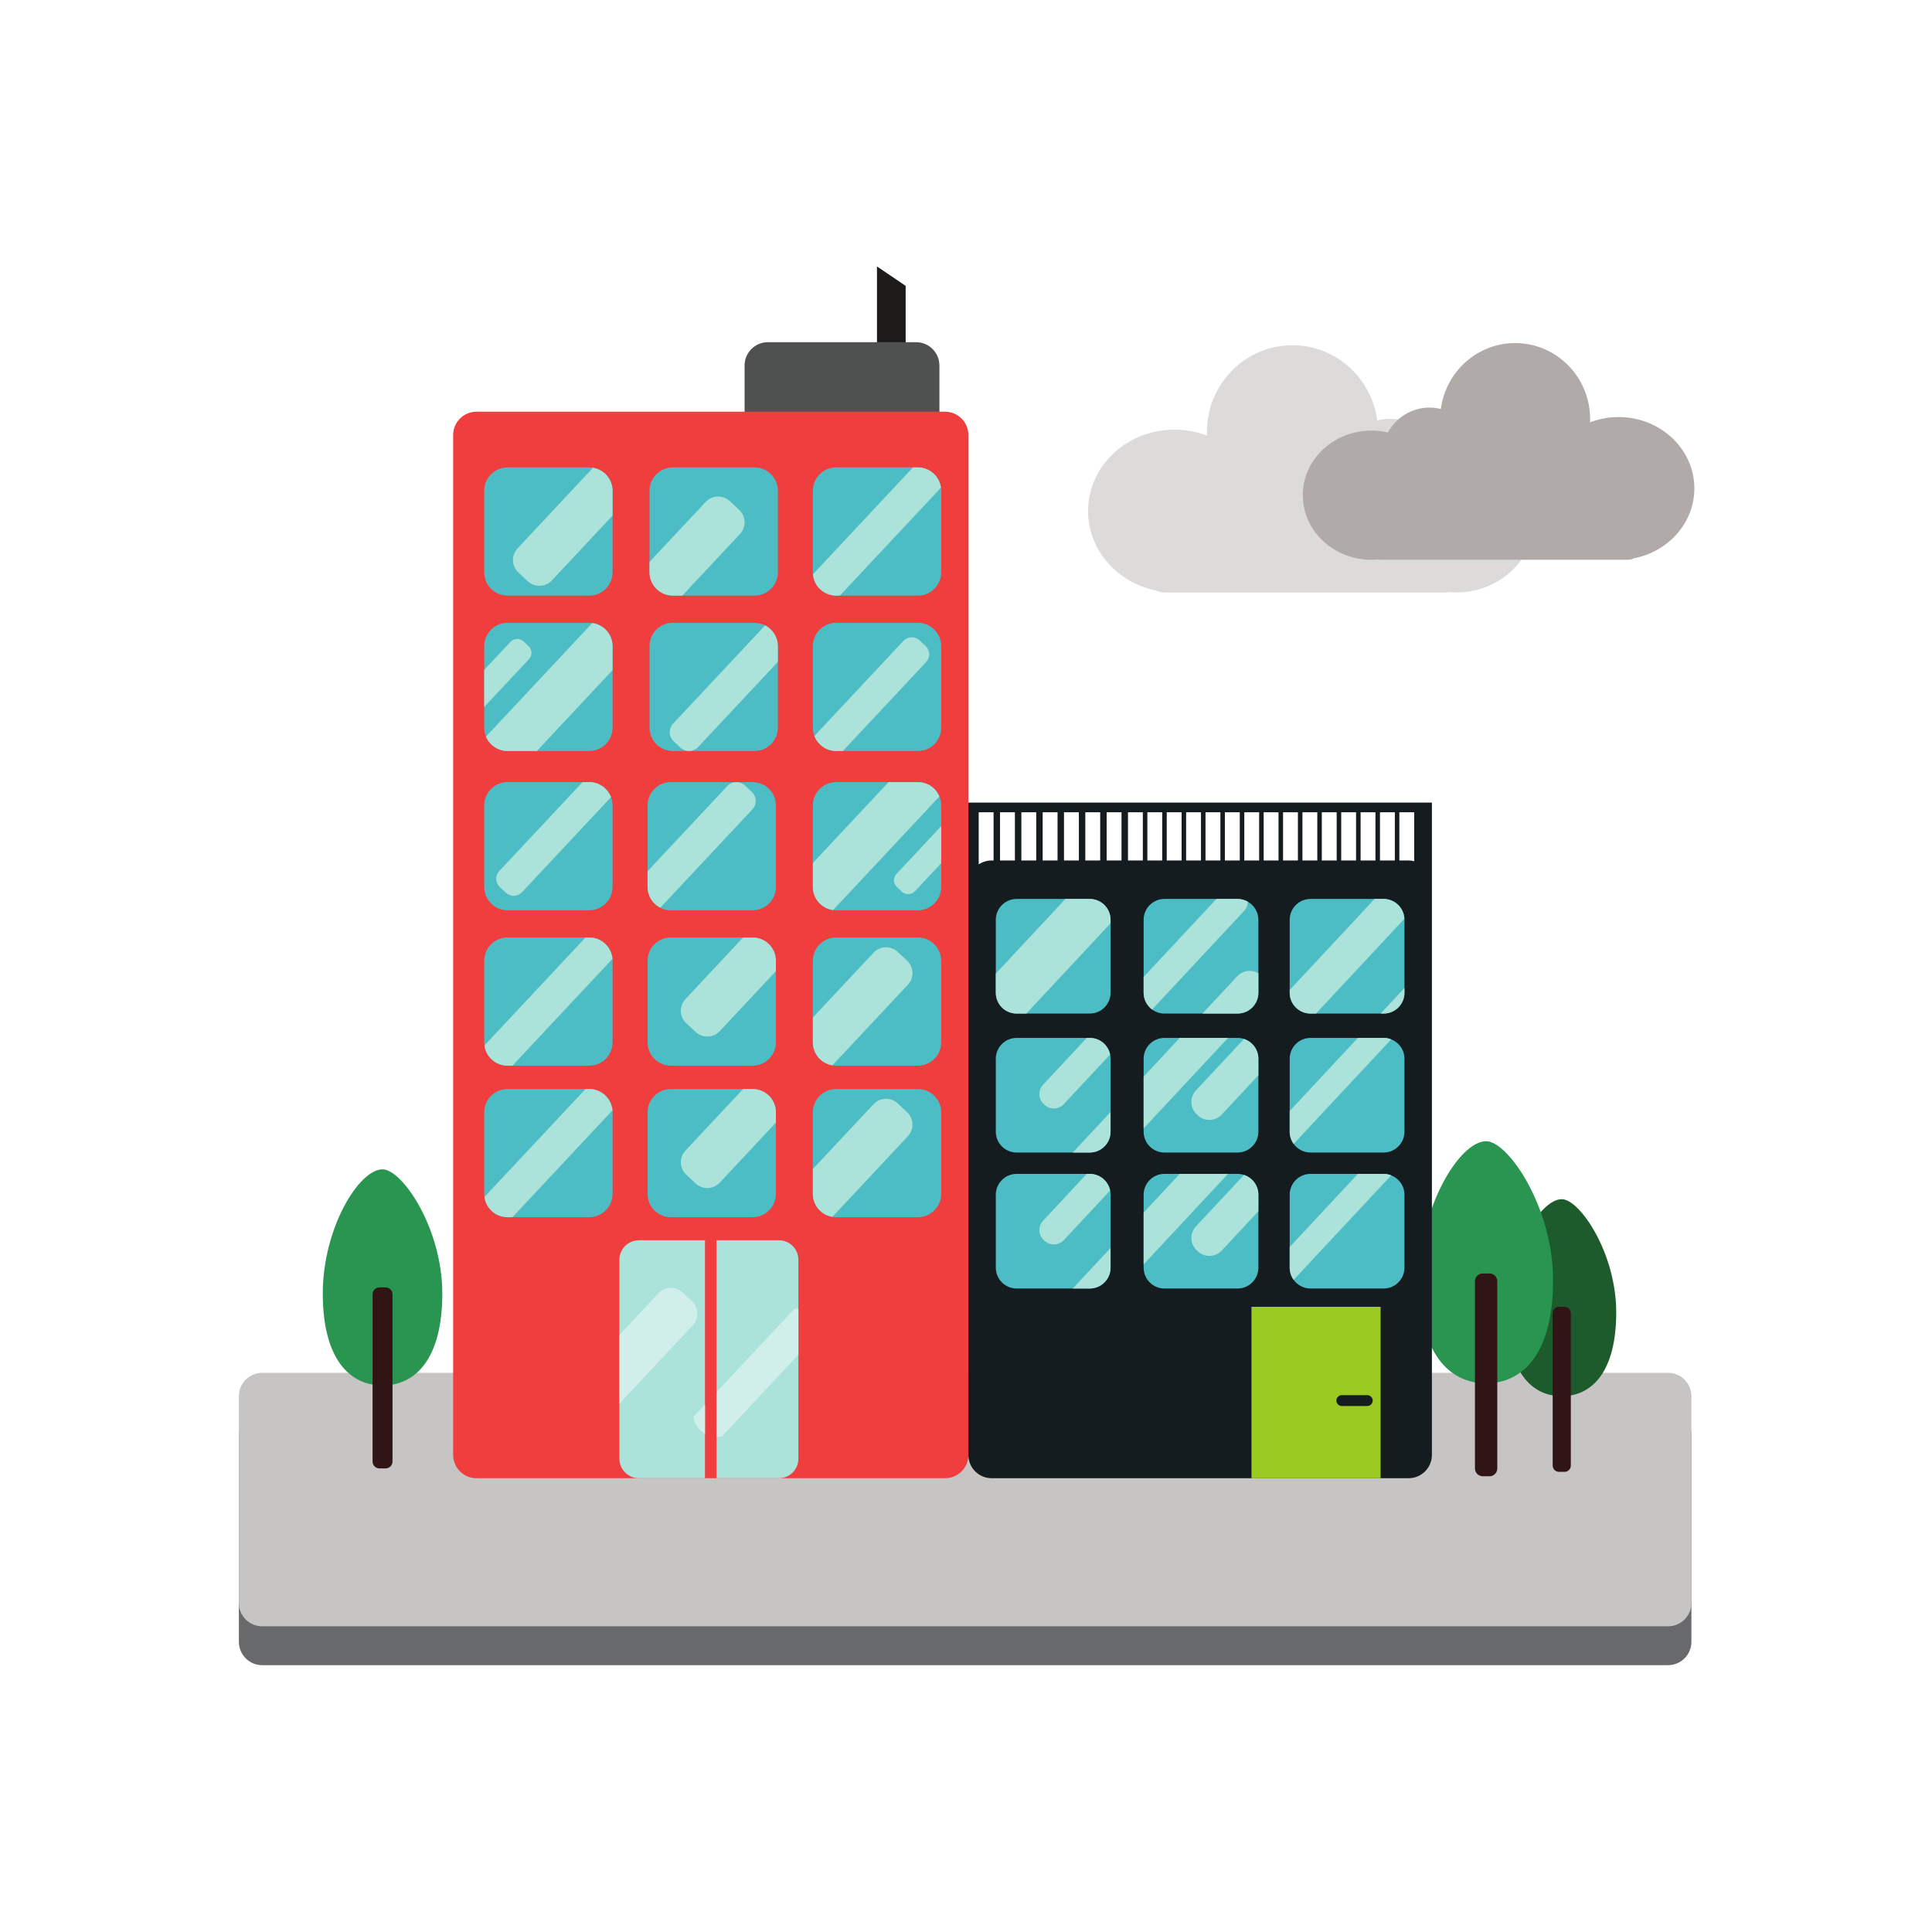 <svg xmlns="http://www.w3.org/2000/svg" xmlns:xlink="http://www.w3.org/1999/xlink" width="500" zoomAndPan="magnify" viewBox="0 0 375 375" height="500" preserveAspectRatio="xMidYMid meet" version="1.2"><defs><clipPath id="c112e5fad8"><path d="M 46.367 274 L 328.305 274 L 328.305 323.207 L 46.367 323.207 Z M 46.367 274 "/></clipPath><clipPath id="722425397f"><path d="M 46.242 266 L 328.992 266 L 328.992 316 L 46.242 316 Z M 46.242 266 "/></clipPath><clipPath id="6dafd7de76"><path d="M 170 51.719 L 176 51.719 L 176 74 L 170 74 Z M 170 51.719 "/></clipPath><clipPath id="324bdd076c"><path d="M 252 66 L 328.992 66 L 328.992 109 L 252 109 Z M 252 66 "/></clipPath></defs><g id="48fd7e1ff5"><g clip-rule="nonzero" clip-path="url(#c112e5fad8)"><path style=" stroke:none;fill-rule:nonzero;fill:#68696b;fill-opacity:1;" d="M 328.301 318.68 C 328.301 321.18 326.273 323.207 323.773 323.207 L 50.895 323.207 C 48.395 323.207 46.367 321.18 46.367 318.68 L 46.367 278.531 C 46.367 276.031 48.395 274.008 50.895 274.008 L 323.773 274.008 C 326.273 274.008 328.301 276.031 328.301 278.531 L 328.301 318.68 "/></g><g clip-rule="nonzero" clip-path="url(#722425397f)"><path style=" stroke:none;fill-rule:nonzero;fill:#c6c5c3;fill-opacity:1;" d="M 328.301 311.141 C 328.301 313.641 326.273 315.664 323.773 315.664 L 50.895 315.664 C 48.395 315.664 46.367 313.641 46.367 311.141 L 46.367 270.992 C 46.367 268.492 48.395 266.465 50.895 266.465 L 323.773 266.465 C 326.273 266.465 328.301 268.492 328.301 270.992 L 328.301 311.141 "/></g><g clip-rule="nonzero" clip-path="url(#6dafd7de76)"><path style=" stroke:none;fill-rule:nonzero;fill:#1d1b19;fill-opacity:1;" d="M 175.789 73.395 L 170.219 73.395 L 170.219 51.715 L 175.789 55.488 L 175.789 73.395 "/></g><path style=" stroke:none;fill-rule:nonzero;fill:#4f5050;fill-opacity:1;" d="M 182.34 81 C 182.34 83.496 180.312 85.523 177.812 85.523 L 149.051 85.523 C 146.551 85.523 144.523 83.496 144.523 81 L 144.523 70.945 C 144.523 68.445 146.551 66.418 149.051 66.418 L 177.812 66.418 C 180.312 66.418 182.34 68.445 182.34 70.945 L 182.34 81 "/><path style=" stroke:none;fill-rule:nonzero;fill:#f03e3f;fill-opacity:1;" d="M 187.961 282.398 C 187.961 284.898 185.934 286.922 183.43 286.922 L 92.484 286.922 C 89.984 286.922 87.957 284.898 87.957 282.398 L 87.957 84.438 C 87.957 81.941 89.984 79.914 92.484 79.914 L 183.43 79.914 C 185.934 79.914 187.961 81.941 187.961 84.438 L 187.961 282.398 "/><path style=" stroke:none;fill-rule:nonzero;fill:#abe2d9;fill-opacity:1;" d="M 151.18 240.734 L 139.078 240.734 L 139.078 286.922 L 151.18 286.922 C 153.27 286.922 154.965 285.23 154.965 283.141 L 154.965 244.516 C 154.965 242.426 153.27 240.734 151.18 240.734 "/><path style=" stroke:none;fill-rule:nonzero;fill:#abe2d9;fill-opacity:1;" d="M 124.016 240.734 C 121.926 240.734 120.227 242.426 120.227 244.516 L 120.227 283.141 C 120.227 285.23 121.926 286.922 124.016 286.922 L 136.836 286.922 L 136.836 240.734 L 124.016 240.734 "/><path style=" stroke:none;fill-rule:nonzero;fill:#d0efea;fill-opacity:1;" d="M 120.227 272.449 L 120.227 259.113 L 127.805 251.023 C 128.457 250.324 129.34 249.973 130.227 249.973 C 131.039 249.973 131.852 250.27 132.488 250.867 L 134.309 252.562 C 135.645 253.812 135.715 255.91 134.465 257.242 L 120.227 272.449 "/><path style=" stroke:none;fill-rule:nonzero;fill:#d0efea;fill-opacity:1;" d="M 140.031 278.91 L 139.086 278.91 L 139.078 278.906 L 139.078 270.195 L 154.219 254.023 L 154.965 254.023 L 154.965 262.953 L 140.031 278.91 "/><path style=" stroke:none;fill-rule:nonzero;fill:#d0efea;fill-opacity:1;" d="M 136.836 278.305 C 135.641 277.621 134.789 276.406 134.598 274.98 L 136.836 272.59 L 136.836 278.305 "/><path style=" stroke:none;fill-rule:nonzero;fill:#4cbdc5;fill-opacity:1;" d="M 146.449 90.723 L 130.598 90.723 C 128.098 90.723 126.066 92.75 126.066 95.25 L 126.066 111.082 C 126.066 113.582 128.098 115.609 130.598 115.609 L 146.449 115.609 C 148.953 115.609 150.98 113.582 150.98 111.082 L 150.98 95.25 C 150.98 92.75 148.953 90.723 146.449 90.723 "/><path style=" stroke:none;fill-rule:nonzero;fill:#4cbdc5;fill-opacity:1;" d="M 182.641 94.652 C 182.348 92.438 180.453 90.723 178.156 90.723 L 162.301 90.723 C 159.801 90.723 157.773 92.75 157.773 95.25 L 157.773 111.082 C 157.773 111.211 157.781 111.34 157.793 111.465 C 157.984 113.785 159.93 115.609 162.301 115.609 L 178.156 115.609 C 180.656 115.609 182.684 113.582 182.684 111.082 L 182.684 95.25 C 182.684 95.047 182.668 94.848 182.641 94.652 "/><path style=" stroke:none;fill-rule:nonzero;fill:#4cbdc5;fill-opacity:1;" d="M 178.156 120.887 L 162.301 120.887 C 159.801 120.887 157.773 122.914 157.773 125.41 L 157.773 141.246 C 157.773 141.812 157.883 142.352 158.074 142.852 C 158.723 144.559 160.367 145.77 162.301 145.77 L 178.156 145.77 C 180.656 145.77 182.684 143.746 182.684 141.246 L 182.684 125.41 C 182.684 122.914 180.656 120.887 178.156 120.887 "/><path style=" stroke:none;fill-rule:nonzero;fill:#4cbdc5;fill-opacity:1;" d="M 115.105 90.789 C 114.863 90.75 114.617 90.723 114.367 90.723 L 98.516 90.723 C 96.016 90.723 93.988 92.75 93.988 95.25 L 93.988 111.082 C 93.988 113.582 96.016 115.609 98.516 115.609 L 114.367 115.609 C 116.871 115.609 118.898 113.582 118.898 111.082 L 118.898 95.25 C 118.898 93 117.254 91.141 115.105 90.789 "/><path style=" stroke:none;fill-rule:nonzero;fill:#4cbdc5;fill-opacity:1;" d="M 114.965 120.93 C 114.77 120.906 114.57 120.887 114.367 120.887 L 98.516 120.887 C 96.016 120.887 93.988 122.914 93.988 125.41 L 93.988 141.246 C 93.988 141.859 94.109 142.441 94.328 142.977 C 95.012 144.617 96.629 145.77 98.516 145.77 L 114.367 145.77 C 116.871 145.77 118.898 143.746 118.898 141.246 L 118.898 125.41 C 118.898 123.117 117.184 121.227 114.965 120.93 "/><path style=" stroke:none;fill-rule:nonzero;fill:#4cbdc5;fill-opacity:1;" d="M 148.508 121.383 C 147.891 121.07 147.191 120.887 146.449 120.887 L 130.598 120.887 C 128.098 120.887 126.066 122.914 126.066 125.41 L 126.066 141.246 C 126.066 143.746 128.098 145.77 130.598 145.77 L 146.449 145.77 C 148.953 145.77 150.98 143.746 150.98 141.246 L 150.98 125.41 C 150.98 123.652 149.973 122.133 148.508 121.383 "/><path style=" stroke:none;fill-rule:nonzero;fill:#abe2d9;fill-opacity:1;" d="M 148.508 121.383 L 130.645 140.465 C 129.73 141.441 129.781 142.969 130.758 143.883 L 132.082 145.121 C 133.059 146.031 134.59 145.98 135.504 145.004 L 150.98 128.473 L 150.98 125.41 C 150.98 123.652 149.973 122.133 148.508 121.383 "/><path style=" stroke:none;fill-rule:nonzero;fill:#abe2d9;fill-opacity:1;" d="M 179.664 125.402 L 178.461 124.281 C 177.578 123.453 176.188 123.5 175.363 124.383 L 158.074 142.852 C 158.723 144.559 160.367 145.77 162.301 145.77 L 163.598 145.77 L 179.77 128.5 C 180.594 127.613 180.547 126.227 179.664 125.402 "/><path style=" stroke:none;fill-rule:nonzero;fill:#abe2d9;fill-opacity:1;" d="M 178.156 90.723 L 177.207 90.723 L 157.793 111.465 C 157.984 113.785 159.93 115.609 162.301 115.609 L 163.023 115.609 L 182.641 94.652 C 182.348 92.438 180.453 90.723 178.156 90.723 "/><path style=" stroke:none;fill-rule:nonzero;fill:#abe2d9;fill-opacity:1;" d="M 100.613 111.117 L 102.43 112.816 C 103.77 114.066 105.867 113.996 107.117 112.656 L 118.898 100.074 L 118.898 95.25 C 118.898 93 117.254 91.141 115.105 90.789 L 100.457 106.438 C 99.207 107.773 99.277 109.867 100.613 111.117 "/><path style=" stroke:none;fill-rule:nonzero;fill:#abe2d9;fill-opacity:1;" d="M 130.598 115.609 L 132.434 115.609 L 143.629 103.652 C 144.879 102.316 144.809 100.219 143.473 98.969 L 141.656 97.273 C 140.316 96.023 138.219 96.094 136.965 97.43 L 126.066 109.07 L 126.066 111.082 C 126.066 113.582 128.098 115.609 130.598 115.609 "/><path style=" stroke:none;fill-rule:nonzero;fill:#abe2d9;fill-opacity:1;" d="M 118.898 125.41 C 118.898 123.117 117.184 121.227 114.965 120.93 L 94.328 142.977 C 95.012 144.617 96.629 145.77 98.516 145.77 L 104.199 145.77 L 118.898 130.07 L 118.898 125.41 "/><path style=" stroke:none;fill-rule:nonzero;fill:#abe2d9;fill-opacity:1;" d="M 102.59 125.41 L 101.609 124.496 C 100.891 123.82 99.758 123.859 99.082 124.582 L 93.988 130.023 L 93.988 137.219 L 102.676 127.938 C 103.352 127.215 103.312 126.086 102.59 125.41 "/><path style=" stroke:none;fill-rule:nonzero;fill:#4cbdc5;fill-opacity:1;" d="M 130.223 206.848 L 146.074 206.848 C 148.574 206.848 150.602 204.824 150.602 202.324 L 150.602 186.492 C 150.602 183.992 148.574 181.965 146.074 181.965 L 130.223 181.965 C 127.719 181.965 125.691 183.992 125.691 186.492 L 125.691 202.324 C 125.691 204.824 127.719 206.848 130.223 206.848 "/><path style=" stroke:none;fill-rule:nonzero;fill:#4cbdc5;fill-opacity:1;" d="M 94.031 202.922 C 94.324 205.137 96.215 206.848 98.516 206.848 L 114.367 206.848 C 116.871 206.848 118.898 204.824 118.898 202.324 L 118.898 186.492 C 118.898 186.363 118.887 186.234 118.879 186.109 C 118.684 183.789 116.742 181.965 114.367 181.965 L 98.516 181.965 C 96.016 181.965 93.988 183.992 93.988 186.492 L 93.988 202.324 C 93.988 202.527 94.004 202.727 94.031 202.922 "/><path style=" stroke:none;fill-rule:nonzero;fill:#4cbdc5;fill-opacity:1;" d="M 98.516 176.688 L 114.367 176.688 C 116.871 176.688 118.898 174.66 118.898 172.164 L 118.898 156.328 C 118.898 155.762 118.789 155.223 118.598 154.723 C 117.949 153.016 116.301 151.805 114.367 151.805 L 98.516 151.805 C 96.016 151.805 93.988 153.828 93.988 156.328 L 93.988 172.164 C 93.988 174.66 96.016 176.688 98.516 176.688 "/><path style=" stroke:none;fill-rule:nonzero;fill:#4cbdc5;fill-opacity:1;" d="M 161.566 206.785 C 161.809 206.824 162.051 206.848 162.301 206.848 L 178.156 206.848 C 180.656 206.848 182.684 204.824 182.684 202.324 L 182.684 186.492 C 182.684 183.992 180.656 181.965 178.156 181.965 L 162.301 181.965 C 159.801 181.965 157.773 183.992 157.773 186.492 L 157.773 202.324 C 157.773 204.574 159.418 206.434 161.566 206.785 "/><path style=" stroke:none;fill-rule:nonzero;fill:#4cbdc5;fill-opacity:1;" d="M 161.703 176.645 C 161.902 176.668 162.098 176.688 162.301 176.688 L 178.156 176.688 C 180.656 176.688 182.684 174.66 182.684 172.164 L 182.684 156.328 C 182.684 155.715 182.562 155.133 182.34 154.598 C 181.66 152.957 180.043 151.805 178.156 151.805 L 162.301 151.805 C 159.801 151.805 157.773 153.828 157.773 156.328 L 157.773 172.164 C 157.773 174.457 159.484 176.348 161.703 176.645 "/><path style=" stroke:none;fill-rule:nonzero;fill:#4cbdc5;fill-opacity:1;" d="M 128.164 176.191 C 128.781 176.504 129.48 176.688 130.223 176.688 L 146.074 176.688 C 148.574 176.688 150.602 174.66 150.602 172.164 L 150.602 156.328 C 150.602 153.828 148.574 151.805 146.074 151.805 L 130.223 151.805 C 127.719 151.805 125.691 153.828 125.691 156.328 L 125.691 172.164 C 125.691 173.922 126.695 175.441 128.164 176.191 "/><path style=" stroke:none;fill-rule:nonzero;fill:#abe2d9;fill-opacity:1;" d="M 128.164 176.191 L 146.027 157.109 C 146.941 156.133 146.887 154.605 145.91 153.691 L 144.586 152.453 C 143.609 151.543 142.078 151.594 141.168 152.57 L 125.691 169.102 L 125.691 172.164 C 125.691 173.922 126.695 175.441 128.164 176.191 "/><path style=" stroke:none;fill-rule:nonzero;fill:#abe2d9;fill-opacity:1;" d="M 97.008 172.172 L 98.207 173.293 C 99.094 174.121 100.48 174.074 101.309 173.191 L 118.598 154.723 C 117.949 153.016 116.301 151.805 114.367 151.805 L 113.074 151.805 L 96.902 169.074 C 96.078 169.961 96.121 171.348 97.008 172.172 "/><path style=" stroke:none;fill-rule:nonzero;fill:#abe2d9;fill-opacity:1;" d="M 98.516 206.848 L 99.465 206.848 L 118.879 186.109 C 118.684 183.789 116.742 181.965 114.367 181.965 L 113.648 181.965 L 94.031 202.922 C 94.324 205.137 96.215 206.848 98.516 206.848 "/><path style=" stroke:none;fill-rule:nonzero;fill:#abe2d9;fill-opacity:1;" d="M 176.059 186.457 L 174.242 184.758 C 172.902 183.508 170.805 183.578 169.555 184.914 L 157.773 197.5 L 157.773 202.324 C 157.773 204.574 159.418 206.434 161.566 206.785 L 176.215 191.137 C 177.465 189.801 177.395 187.707 176.059 186.457 "/><path style=" stroke:none;fill-rule:nonzero;fill:#abe2d9;fill-opacity:1;" d="M 146.074 181.965 L 144.234 181.965 L 133.043 193.922 C 131.793 195.258 131.863 197.355 133.199 198.605 L 135.016 200.301 C 136.355 201.551 138.453 201.48 139.703 200.145 L 150.602 188.504 L 150.602 186.492 C 150.602 183.992 148.574 181.965 146.074 181.965 "/><path style=" stroke:none;fill-rule:nonzero;fill:#abe2d9;fill-opacity:1;" d="M 157.773 172.164 C 157.773 174.457 159.484 176.348 161.703 176.645 L 182.34 154.598 C 181.66 152.957 180.043 151.805 178.156 151.805 L 172.469 151.805 L 157.773 167.504 L 157.773 172.164 "/><path style=" stroke:none;fill-rule:nonzero;fill:#abe2d9;fill-opacity:1;" d="M 174.078 172.164 L 175.059 173.078 C 175.781 173.754 176.914 173.715 177.59 172.992 L 182.684 167.551 L 182.684 160.355 L 173.996 169.637 C 173.32 170.359 173.359 171.488 174.078 172.164 "/><path style=" stroke:none;fill-rule:nonzero;fill:#4cbdc5;fill-opacity:1;" d="M 130.223 236.258 L 146.074 236.258 C 148.574 236.258 150.602 234.23 150.602 231.734 L 150.602 215.898 C 150.602 213.398 148.574 211.375 146.074 211.375 L 130.223 211.375 C 127.719 211.375 125.691 213.398 125.691 215.898 L 125.691 231.734 C 125.691 234.23 127.719 236.258 130.223 236.258 "/><path style=" stroke:none;fill-rule:nonzero;fill:#4cbdc5;fill-opacity:1;" d="M 94.031 232.332 C 94.324 234.547 96.215 236.258 98.516 236.258 L 114.367 236.258 C 116.871 236.258 118.898 234.23 118.898 231.734 L 118.898 215.898 C 118.898 215.77 118.887 215.645 118.879 215.52 C 118.684 213.199 116.742 211.375 114.367 211.375 L 98.516 211.375 C 96.016 211.375 93.988 213.398 93.988 215.898 L 93.988 231.734 C 93.988 231.938 94.004 232.133 94.031 232.332 "/><path style=" stroke:none;fill-rule:nonzero;fill:#4cbdc5;fill-opacity:1;" d="M 161.566 236.195 C 161.809 236.23 162.051 236.258 162.301 236.258 L 178.156 236.258 C 180.656 236.258 182.684 234.23 182.684 231.734 L 182.684 215.898 C 182.684 213.398 180.656 211.375 178.156 211.375 L 162.301 211.375 C 159.801 211.375 157.773 213.398 157.773 215.898 L 157.773 231.734 C 157.773 233.98 159.418 235.84 161.566 236.195 "/><path style=" stroke:none;fill-rule:nonzero;fill:#abe2d9;fill-opacity:1;" d="M 98.516 236.258 L 99.465 236.258 L 118.879 215.52 C 118.684 213.199 116.742 211.375 114.367 211.375 L 113.648 211.375 L 94.031 232.332 C 94.324 234.547 96.215 236.258 98.516 236.258 "/><path style=" stroke:none;fill-rule:nonzero;fill:#abe2d9;fill-opacity:1;" d="M 176.059 215.863 L 174.242 214.168 C 172.902 212.918 170.805 212.988 169.555 214.324 L 157.773 226.906 L 157.773 231.734 C 157.773 233.98 159.418 235.84 161.566 236.195 L 176.215 220.547 C 177.465 219.211 177.395 217.113 176.059 215.863 "/><path style=" stroke:none;fill-rule:nonzero;fill:#abe2d9;fill-opacity:1;" d="M 146.074 211.375 L 144.234 211.375 L 133.043 223.332 C 131.793 224.668 131.863 226.762 133.199 228.012 L 135.016 229.711 C 136.355 230.961 138.453 230.891 139.703 229.551 L 150.602 217.91 L 150.602 215.898 C 150.602 213.398 148.574 211.375 146.074 211.375 "/><path style=" stroke:none;fill-rule:nonzero;fill:#2a9551;fill-opacity:1;" d="M 85.852 251.078 C 85.852 263.738 80.656 268.918 74.25 268.918 C 67.844 268.918 62.652 263.738 62.652 251.078 C 62.652 238.422 69.641 226.969 74.25 226.969 C 78.082 226.969 85.852 238.422 85.852 251.078 "/><path style=" stroke:none;fill-rule:nonzero;fill:#311415;fill-opacity:1;" d="M 76.184 283.68 C 76.184 284.422 75.582 285.023 74.84 285.023 L 73.66 285.023 C 72.918 285.023 72.316 284.422 72.316 283.68 L 72.316 251.227 C 72.316 250.484 72.918 249.883 73.66 249.883 L 74.84 249.883 C 75.582 249.883 76.184 250.484 76.184 251.227 L 76.184 283.68 "/><path style=" stroke:none;fill-rule:nonzero;fill:#1d5b2c;fill-opacity:1;" d="M 313.711 254.742 C 313.711 266.281 308.977 271 303.137 271 C 297.297 271 292.562 266.281 292.562 254.742 C 292.562 243.199 298.934 232.762 303.137 232.762 C 306.633 232.762 313.711 243.199 313.711 254.742 "/><path style=" stroke:none;fill-rule:nonzero;fill:#311415;fill-opacity:1;" d="M 304.898 284.461 C 304.898 285.137 304.352 285.684 303.672 285.684 L 302.602 285.684 C 301.922 285.684 301.375 285.137 301.375 284.461 L 301.375 254.875 C 301.375 254.199 301.922 253.648 302.602 253.648 L 303.672 253.648 C 304.352 253.648 304.898 254.199 304.898 254.875 L 304.898 284.461 "/><path style=" stroke:none;fill-rule:nonzero;fill:#2a9551;fill-opacity:1;" d="M 301.449 248.516 C 301.449 262.699 295.633 268.496 288.457 268.496 C 281.281 268.496 275.465 262.699 275.465 248.516 C 275.465 234.336 283.293 221.508 288.457 221.508 C 292.75 221.508 301.449 234.336 301.449 248.516 "/><path style=" stroke:none;fill-rule:nonzero;fill:#311415;fill-opacity:1;" d="M 290.621 285.035 C 290.621 285.863 289.949 286.539 289.117 286.539 L 287.797 286.539 C 286.965 286.539 286.289 285.863 286.289 285.035 L 286.289 248.684 C 286.289 247.852 286.965 247.18 287.797 247.18 L 289.117 247.18 C 289.949 247.18 290.621 247.852 290.621 248.684 L 290.621 285.035 "/><path style=" stroke:none;fill-rule:nonzero;fill:#141c20;fill-opacity:1;" d="M 192.852 157.66 L 192.852 167.016 L 192.492 167.016 C 191.555 167.016 190.688 167.301 189.965 167.781 L 189.965 157.66 Z M 196.992 157.66 L 196.992 167.016 L 194.105 167.016 L 194.105 157.66 Z M 201.129 157.66 L 201.129 167.016 L 198.246 167.016 L 198.246 157.66 Z M 205.27 157.66 L 205.27 167.016 L 202.383 167.016 L 202.383 157.66 Z M 209.406 157.66 L 209.406 167.016 L 206.523 167.016 L 206.523 157.66 Z M 213.547 157.66 L 213.547 167.016 L 210.66 167.016 L 210.66 157.66 Z M 217.684 157.66 L 217.684 167.016 L 214.801 167.016 L 214.801 157.66 Z M 221.824 157.66 L 221.824 167.016 L 218.941 167.016 L 218.941 157.66 Z M 225.586 157.66 L 225.586 167.016 L 222.703 167.016 L 222.703 157.66 Z M 229.348 157.66 L 229.348 167.016 L 226.465 167.016 L 226.465 157.66 Z M 233.109 157.66 L 233.109 167.016 L 230.227 167.016 L 230.227 157.66 Z M 236.875 157.66 L 236.875 167.016 L 233.988 167.016 L 233.988 157.66 Z M 240.637 157.66 L 240.637 167.016 L 237.75 167.016 L 237.75 157.66 Z M 244.398 157.66 L 244.398 167.016 L 241.516 167.016 L 241.516 157.66 Z M 248.16 157.66 L 248.16 167.016 L 245.277 167.016 L 245.277 157.66 Z M 251.926 157.66 L 251.926 167.016 L 249.039 167.016 L 249.039 157.66 Z M 255.688 157.66 L 255.688 167.016 L 252.801 167.016 L 252.801 157.66 Z M 259.449 157.66 L 259.449 167.016 L 256.562 167.016 L 256.562 157.66 Z M 263.211 157.66 L 263.211 167.016 L 260.328 167.016 L 260.328 157.66 Z M 266.973 157.66 L 266.973 167.016 L 264.09 167.016 L 264.09 157.66 Z M 270.738 157.66 L 270.738 167.016 L 267.852 167.016 L 267.852 157.66 Z M 274.5 157.66 L 274.5 167.156 C 274.148 167.066 273.777 167.016 273.398 167.016 L 271.613 167.016 L 271.613 157.66 Z M 187.961 155.777 L 187.961 282.398 C 187.961 284.898 189.988 286.922 192.492 286.922 L 273.398 286.922 C 275.898 286.922 277.93 284.898 277.93 282.398 L 277.93 155.777 L 187.961 155.777 "/><path style=" stroke:none;fill-rule:nonzero;fill:#9bca20;fill-opacity:1;" d="M 267.973 286.922 L 242.91 286.922 L 242.91 253.648 L 267.973 253.648 L 267.973 286.922 "/><path style=" stroke:none;fill-rule:nonzero;fill:#141c20;fill-opacity:1;" d="M 266.438 271.852 C 266.438 272.434 265.965 272.906 265.383 272.906 L 260.445 272.906 C 259.863 272.906 259.391 272.434 259.391 271.852 C 259.391 271.27 259.863 270.797 260.445 270.797 L 265.383 270.797 C 265.965 270.797 266.438 271.27 266.438 271.852 "/><path style=" stroke:none;fill-rule:nonzero;fill:#4cbdc5;fill-opacity:1;" d="M 242.211 175.02 C 241.617 174.68 240.934 174.484 240.203 174.484 L 226.023 174.484 C 223.789 174.484 221.977 176.297 221.977 178.531 L 221.977 192.691 C 221.977 194.027 222.625 195.207 223.625 195.945 C 224.297 196.441 225.125 196.734 226.023 196.734 L 240.203 196.734 C 242.438 196.734 244.25 194.926 244.25 192.691 L 244.25 178.531 C 244.25 177.027 243.43 175.719 242.211 175.02 "/><path style=" stroke:none;fill-rule:nonzero;fill:#4cbdc5;fill-opacity:1;" d="M 272.594 178.34 C 272.492 176.195 270.727 174.484 268.555 174.484 L 254.379 174.484 C 252.141 174.484 250.328 176.297 250.328 178.531 L 250.328 192.691 C 250.328 194.926 252.141 196.734 254.379 196.734 L 268.555 196.734 C 270.789 196.734 272.602 194.926 272.602 192.691 L 272.602 178.531 C 272.602 178.465 272.598 178.402 272.594 178.34 "/><path style=" stroke:none;fill-rule:nonzero;fill:#4cbdc5;fill-opacity:1;" d="M 270.031 201.738 C 269.574 201.559 269.074 201.457 268.555 201.457 L 254.379 201.457 C 252.141 201.457 250.328 203.27 250.328 205.504 L 250.328 219.664 C 250.328 220.547 250.613 221.363 251.098 222.031 C 251.836 223.047 253.027 223.707 254.379 223.707 L 268.555 223.707 C 270.789 223.707 272.602 221.895 272.602 219.664 L 272.602 205.504 C 272.602 203.789 271.535 202.328 270.031 201.738 "/><path style=" stroke:none;fill-rule:nonzero;fill:#4cbdc5;fill-opacity:1;" d="M 211.512 174.484 L 197.336 174.484 C 195.098 174.484 193.285 176.297 193.285 178.531 L 193.285 192.691 C 193.285 194.926 195.098 196.734 197.336 196.734 L 211.512 196.734 C 213.75 196.734 215.562 194.926 215.562 192.691 L 215.562 178.531 C 215.562 176.297 213.75 174.484 211.512 174.484 "/><path style=" stroke:none;fill-rule:nonzero;fill:#4cbdc5;fill-opacity:1;" d="M 211.512 201.457 L 197.336 201.457 C 195.098 201.457 193.285 203.27 193.285 205.504 L 193.285 219.664 C 193.285 221.895 195.098 223.707 197.336 223.707 L 211.512 223.707 C 213.75 223.707 215.562 221.895 215.562 219.664 L 215.562 205.504 C 215.562 205.219 215.531 204.945 215.477 204.676 C 215.098 202.84 213.465 201.457 211.512 201.457 "/><path style=" stroke:none;fill-rule:nonzero;fill:#4cbdc5;fill-opacity:1;" d="M 241.461 201.656 C 241.062 201.527 240.641 201.457 240.203 201.457 L 226.023 201.457 C 223.789 201.457 221.977 203.27 221.977 205.504 L 221.977 219.664 C 221.977 221.895 223.789 223.707 226.023 223.707 L 240.203 223.707 C 242.438 223.707 244.25 221.895 244.25 219.664 L 244.25 205.504 C 244.25 203.707 243.078 202.188 241.461 201.656 "/><path style=" stroke:none;fill-rule:nonzero;fill:#abe2d9;fill-opacity:1;" d="M 197.336 196.734 L 199.207 196.734 L 215.562 179.211 L 215.562 178.531 C 215.562 176.297 213.75 174.484 211.512 174.484 L 206.801 174.484 L 193.285 188.969 L 193.285 192.691 C 193.285 194.926 195.098 196.734 197.336 196.734 "/><path style=" stroke:none;fill-rule:nonzero;fill:#abe2d9;fill-opacity:1;" d="M 223.625 195.945 L 241.504 176.785 C 241.969 176.285 242.199 175.652 242.211 175.02 C 241.617 174.68 240.934 174.484 240.203 174.484 L 236.105 174.484 L 221.977 189.629 L 221.977 192.691 C 221.977 194.027 222.625 195.207 223.625 195.945 "/><path style=" stroke:none;fill-rule:nonzero;fill:#abe2d9;fill-opacity:1;" d="M 202.582 214.293 L 202.742 214.445 C 203.812 215.441 205.488 215.383 206.488 214.312 L 215.477 204.676 C 215.098 202.84 213.465 201.457 211.512 201.457 L 210.941 201.457 L 202.449 210.555 C 201.453 211.625 201.512 213.297 202.582 214.293 "/><path style=" stroke:none;fill-rule:nonzero;fill:#abe2d9;fill-opacity:1;" d="M 240.148 189.496 L 233.391 196.734 L 240.203 196.734 C 242.438 196.734 244.25 194.926 244.25 192.691 L 244.25 188.918 C 242.945 188.133 241.227 188.336 240.148 189.496 "/><path style=" stroke:none;fill-rule:nonzero;fill:#abe2d9;fill-opacity:1;" d="M 215.562 219.664 L 215.562 215.844 L 208.223 223.707 L 211.512 223.707 C 213.75 223.707 215.562 221.895 215.562 219.664 "/><path style=" stroke:none;fill-rule:nonzero;fill:#abe2d9;fill-opacity:1;" d="M 228.984 201.457 L 221.977 208.969 L 221.977 219.02 L 238.363 201.457 L 228.984 201.457 "/><path style=" stroke:none;fill-rule:nonzero;fill:#abe2d9;fill-opacity:1;" d="M 268.555 174.484 L 266.812 174.484 L 250.328 192.152 L 250.328 192.691 C 250.328 194.926 252.141 196.734 254.379 196.734 L 255.43 196.734 L 272.594 178.34 C 272.492 176.195 270.727 174.484 268.555 174.484 "/><path style=" stroke:none;fill-rule:nonzero;fill:#abe2d9;fill-opacity:1;" d="M 241.461 201.656 L 232.129 211.656 C 230.891 212.984 230.961 215.066 232.293 216.305 L 232.496 216.492 C 233.824 217.73 235.906 217.656 237.148 216.328 L 244.25 208.715 L 244.25 205.504 C 244.25 203.707 243.078 202.188 241.461 201.656 "/><path style=" stroke:none;fill-rule:nonzero;fill:#abe2d9;fill-opacity:1;" d="M 272.602 192.691 L 272.602 191.773 L 267.973 196.734 L 268.555 196.734 C 270.789 196.734 272.602 194.926 272.602 192.691 "/><path style=" stroke:none;fill-rule:nonzero;fill:#abe2d9;fill-opacity:1;" d="M 263.566 201.457 L 250.328 215.645 L 250.328 219.664 C 250.328 220.547 250.613 221.363 251.098 222.031 L 270.031 201.738 C 269.574 201.559 269.074 201.457 268.555 201.457 L 263.566 201.457 "/><path style=" stroke:none;fill-rule:nonzero;fill:#4cbdc5;fill-opacity:1;" d="M 270.031 228.133 C 269.574 227.953 269.074 227.848 268.555 227.848 L 254.379 227.848 C 252.141 227.848 250.328 229.66 250.328 231.895 L 250.328 246.055 C 250.328 246.941 250.613 247.758 251.098 248.422 C 251.836 249.438 253.027 250.102 254.379 250.102 L 268.555 250.102 C 270.789 250.102 272.602 248.289 272.602 246.055 L 272.602 231.895 C 272.602 230.184 271.535 228.719 270.031 228.133 "/><path style=" stroke:none;fill-rule:nonzero;fill:#4cbdc5;fill-opacity:1;" d="M 211.512 227.848 L 197.336 227.848 C 195.098 227.848 193.285 229.66 193.285 231.895 L 193.285 246.055 C 193.285 248.289 195.098 250.102 197.336 250.102 L 211.512 250.102 C 213.75 250.102 215.562 248.289 215.562 246.055 L 215.562 231.895 C 215.562 231.609 215.531 231.336 215.477 231.07 C 215.098 229.23 213.465 227.848 211.512 227.848 "/><path style=" stroke:none;fill-rule:nonzero;fill:#4cbdc5;fill-opacity:1;" d="M 241.461 228.051 C 241.062 227.922 240.641 227.848 240.203 227.848 L 226.023 227.848 C 223.789 227.848 221.977 229.66 221.977 231.895 L 221.977 246.055 C 221.977 248.289 223.789 250.102 226.023 250.102 L 240.203 250.102 C 242.438 250.102 244.25 248.289 244.25 246.055 L 244.25 231.895 C 244.25 230.098 243.078 228.578 241.461 228.051 "/><path style=" stroke:none;fill-rule:nonzero;fill:#abe2d9;fill-opacity:1;" d="M 202.582 240.688 L 202.742 240.84 C 203.812 241.832 205.488 241.773 206.488 240.707 L 215.477 231.07 C 215.098 229.23 213.465 227.848 211.512 227.848 L 210.941 227.848 L 202.449 236.949 C 201.453 238.016 201.512 239.691 202.582 240.688 "/><path style=" stroke:none;fill-rule:nonzero;fill:#abe2d9;fill-opacity:1;" d="M 215.562 246.055 L 215.562 242.234 L 208.223 250.102 L 211.512 250.102 C 213.75 250.102 215.562 248.289 215.562 246.055 "/><path style=" stroke:none;fill-rule:nonzero;fill:#abe2d9;fill-opacity:1;" d="M 228.984 227.848 L 221.977 235.363 L 221.977 245.41 L 238.363 227.848 L 228.984 227.848 "/><path style=" stroke:none;fill-rule:nonzero;fill:#abe2d9;fill-opacity:1;" d="M 241.461 228.051 L 232.129 238.047 C 230.891 239.379 230.961 241.457 232.293 242.695 L 232.496 242.887 C 233.824 244.121 235.906 244.047 237.148 242.723 L 244.25 235.105 L 244.25 231.895 C 244.25 230.098 243.078 228.578 241.461 228.051 "/><path style=" stroke:none;fill-rule:nonzero;fill:#abe2d9;fill-opacity:1;" d="M 263.566 227.848 L 250.328 242.039 L 250.328 246.055 C 250.328 246.941 250.613 247.758 251.098 248.422 L 270.031 228.133 C 269.574 227.953 269.074 227.848 268.555 227.848 L 263.566 227.848 "/><path style=" stroke:none;fill-rule:nonzero;fill:#dcdbd9;fill-opacity:1;" d="M 211.195 99.191 C 211.195 90.465 218.707 83.395 227.973 83.395 C 230.203 83.395 232.332 83.809 234.281 84.551 C 234.27 84.316 234.262 84.086 234.262 83.852 C 234.262 74.551 241.695 67.012 250.867 67.012 C 259.281 67.012 266.23 73.367 267.316 81.602 C 268.121 81.402 268.961 81.293 269.828 81.293 C 273.785 81.293 277.23 83.516 279.043 86.801 C 280.207 86.531 281.422 86.387 282.672 86.387 C 291.066 86.387 297.875 92.789 297.875 100.688 C 297.875 108.586 291.066 114.992 282.672 114.992 C 282.188 114.992 281.711 114.969 281.242 114.926 C 281.035 114.969 280.82 114.992 280.605 114.992 L 225.953 114.992 C 225.449 114.992 224.977 114.871 224.559 114.66 C 216.93 113.176 211.195 106.816 211.195 99.191 "/><g clip-rule="nonzero" clip-path="url(#324bdd076c)"><path style=" stroke:none;fill-rule:nonzero;fill:#b0aaa9;fill-opacity:1;" d="M 328.871 94.801 C 328.871 87.152 322.285 80.949 314.16 80.949 C 312.203 80.949 310.336 81.316 308.629 81.969 C 308.637 81.762 308.645 81.559 308.645 81.352 C 308.645 73.199 302.129 66.59 294.09 66.59 C 286.711 66.59 280.617 72.16 279.668 79.383 C 278.965 79.207 278.227 79.109 277.469 79.109 C 273.996 79.109 270.977 81.059 269.387 83.938 C 268.367 83.703 267.301 83.578 266.207 83.578 C 258.844 83.578 252.875 89.191 252.875 96.113 C 252.875 103.039 258.844 108.652 266.207 108.652 C 266.629 108.652 267.047 108.633 267.461 108.594 C 267.641 108.633 267.828 108.652 268.02 108.652 L 315.934 108.652 C 316.371 108.652 316.785 108.547 317.152 108.363 C 323.84 107.062 328.871 101.484 328.871 94.801 "/></g></g></svg>